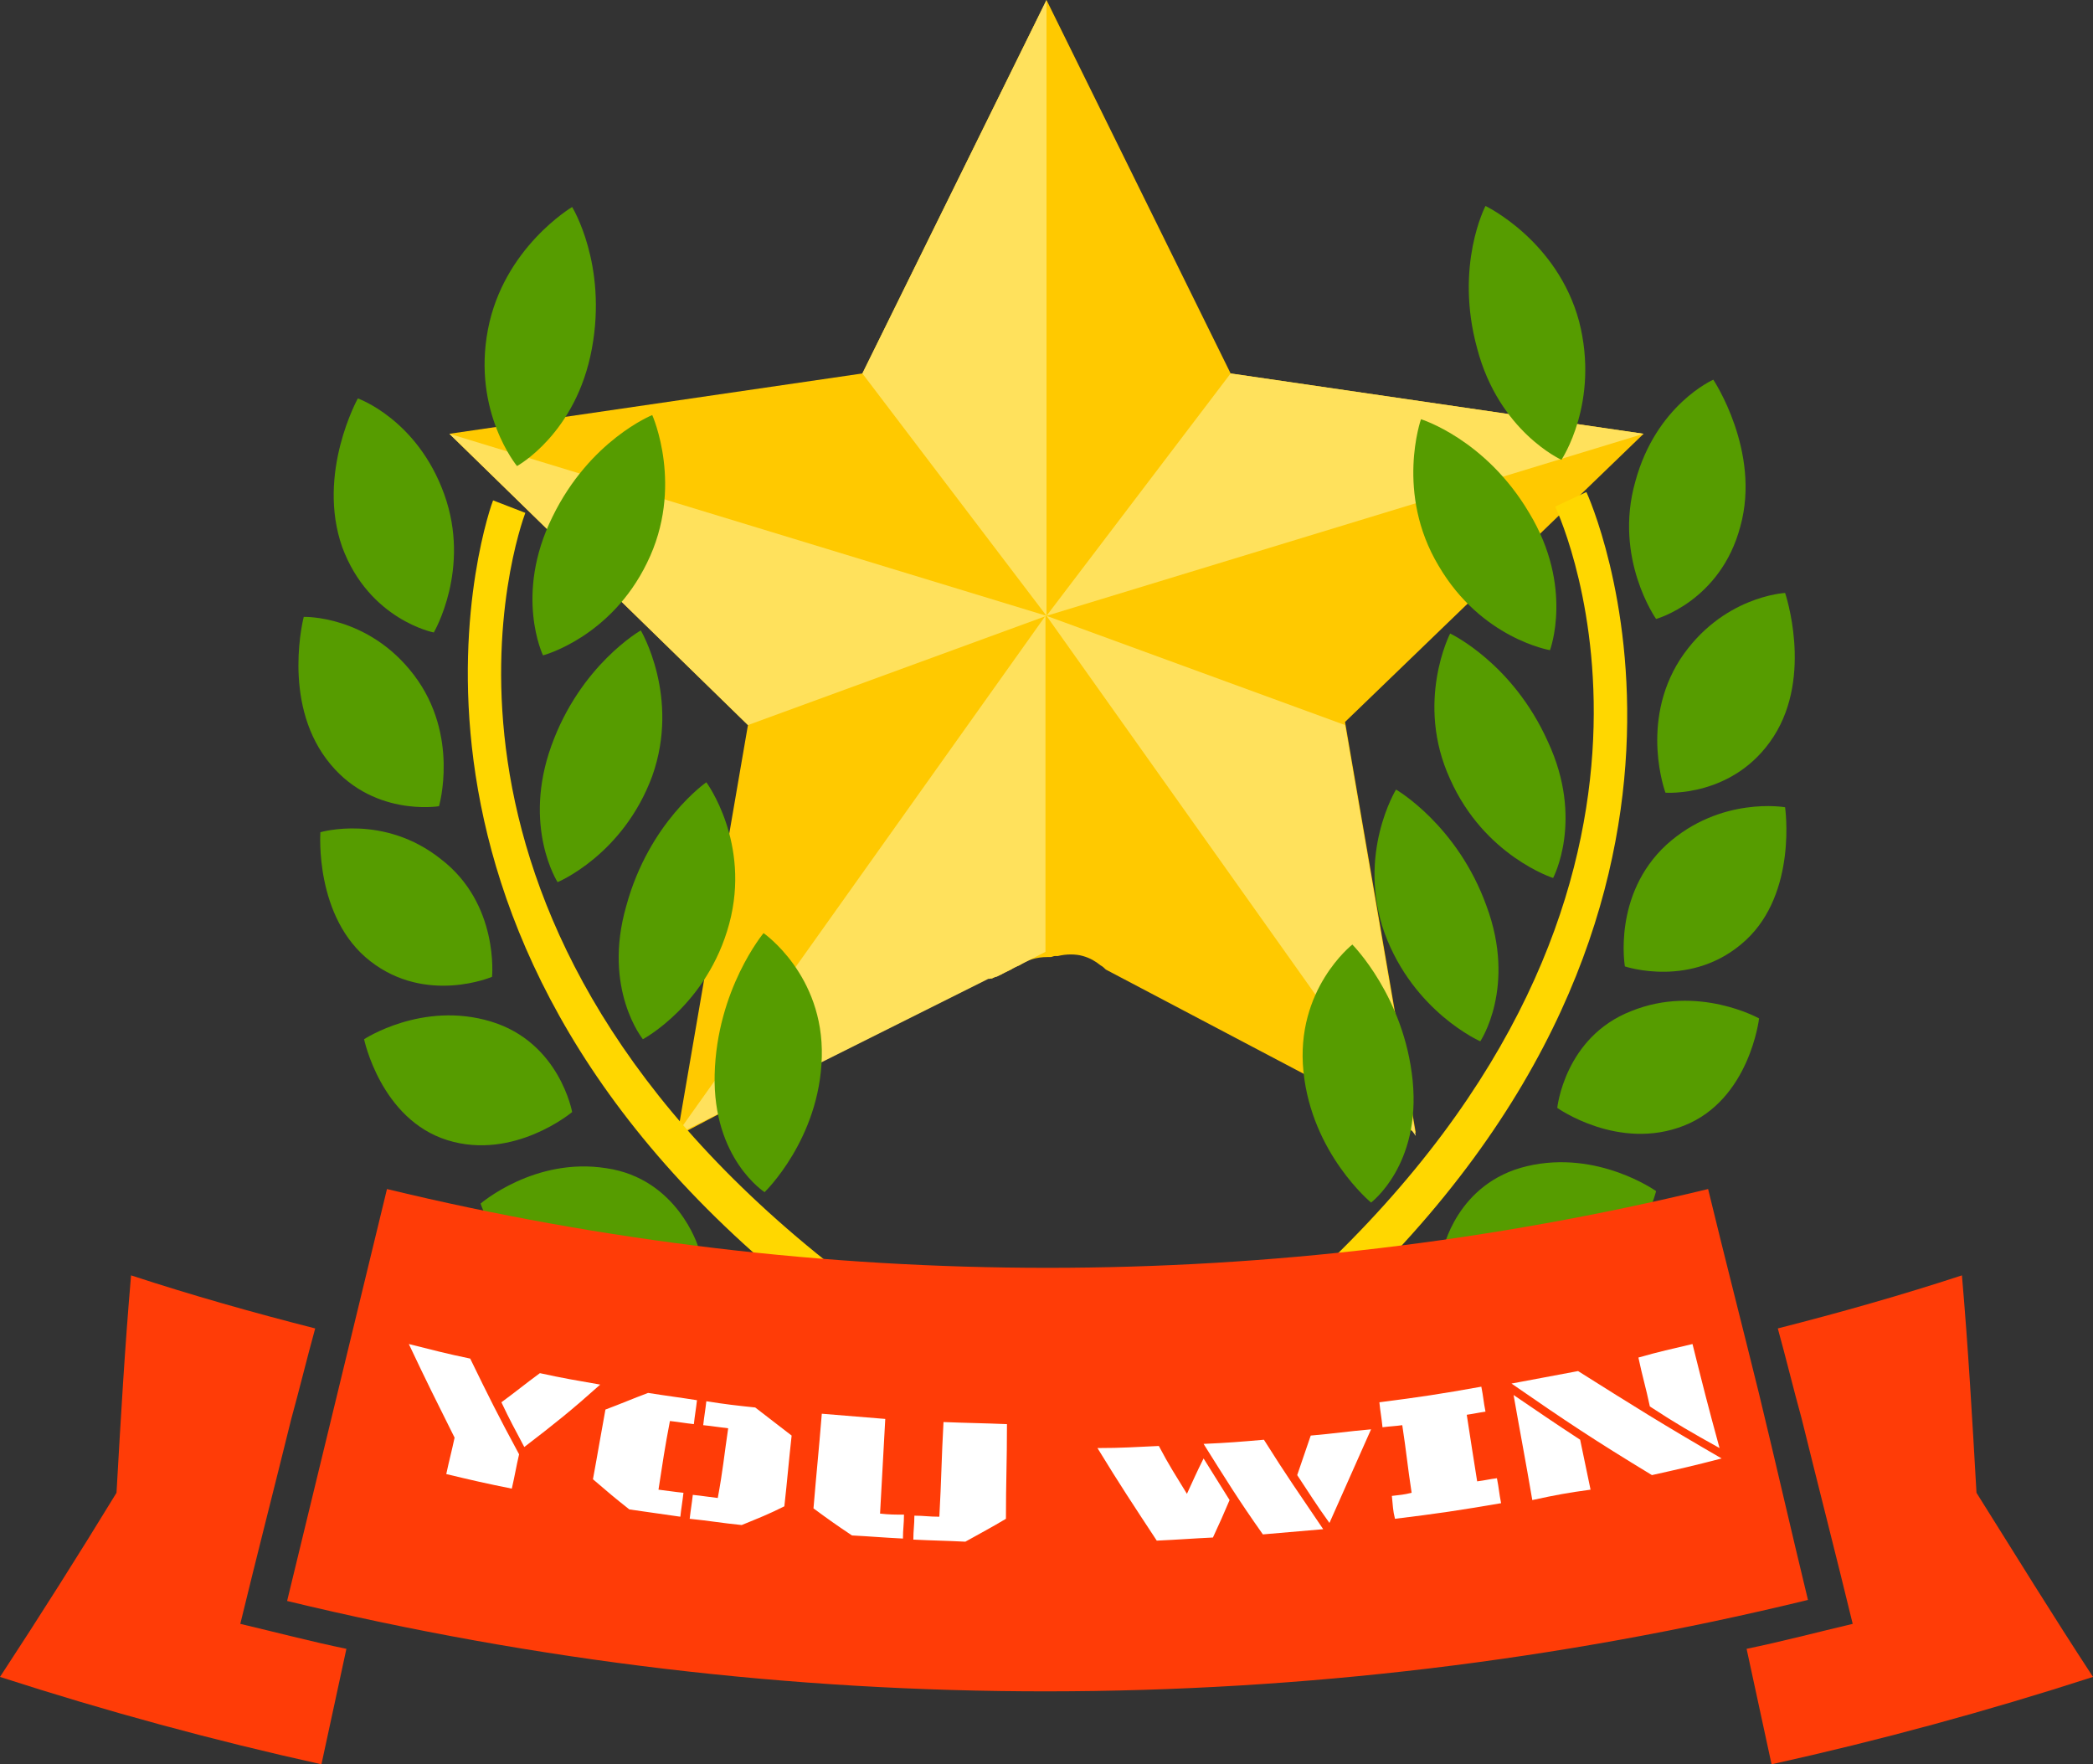 <?xml version="1.0" encoding="utf-8"?>
<!-- Generator: Adobe Illustrator 21.0.0, SVG Export Plug-In . SVG Version: 6.00 Build 0)  -->
<svg version="1.2" baseProfile="tiny" id="Layer_1" xmlns="http://www.w3.org/2000/svg" xmlns:xlink="http://www.w3.org/1999/xlink"
	 x="0px" y="0px" viewBox="0 0 201.2 169.6" xml:space="preserve">
<rect x="0" y="0" width="201.2" height="169.6" fill="#333333" stroke="none"/>
<path fill="#FFC900" d="M-41.9,58.2"/>
<g>
	<path fill="#FFC900" d="M158,41.7l-39.7-5.8L100.6,0L82.9,35.9l-39.7,5.8l28.7,28l-6.8,39.5l30.2-15.9v0.8c0.3-0.2,0.6-0.3,0.9-0.4
		c0.3-0.2,0.6-0.3,1-0.5c0.2-0.2,0.5-0.3,0.8-0.4c0.7-0.5,1.6-0.8,2.7-0.8c0.1,0,0.2,0,0.3,0c0.1,0,0.3-0.1,0.4-0.1
		c0.1,0,0.2,0,0.3,0c0.8-0.2,1.7-0.2,2.4,0c0.7,0.2,1.2,0.5,1.7,0.9c0.2,0.1,0.4,0.3,0.5,0.4l29.8,15.7l-6.8-39.5L158,41.7z"/>
	<polygon fill="#FFE15C" points="100.6,0 100.6,59.2 82.9,35.9 	"/>
	<polygon fill="#FFE15C" points="43.2,41.7 100.6,59.2 71.9,69.7 	"/>
	<path fill="#FFE15C" d="M95.8,93.9l4.7-2.4V59.2l-35.5,49.9l30-15C95.4,94.1,95.6,93.9,95.8,93.9z"/>
	<polygon fill="#FFE15C" points="100.6,59.2 158,41.7 118.3,35.9 	"/>
	<polygon fill="#FFE15C" points="129.3,69.7 136.1,109.2 100.6,59.2 	"/>
	<path fill="#569C00" d="M41.7,60.8c0,0,3.6-6.1,1-13.3c-2.6-7.2-8.3-9.2-8.3-9.2s-4,7.2-1.5,14.3C35.5,59.6,41.7,60.8,41.7,60.8z"
		/>
	<path fill="#569C00" d="M52.2,63c0,0,6.5-1.7,10-8.9c3.6-7.3,0.5-14.2,0.5-14.2s-6,2.4-9.6,9.8C49.4,57.2,52.2,63,52.2,63z"/>
	<path fill="#569C00" d="M53.6,84.8c0,0,6.3-2.6,9.1-10.2c2.7-7.6-1.1-14-1.1-14s-5.8,3.3-8.6,11.1C50.2,79.5,53.6,84.8,53.6,84.8z"
		/>
	<path fill="#569C00" d="M61.8,99.9c0,0,6.2-3.3,8.3-11.1c2.1-7.8-2.2-13.6-2.2-13.6s-5.5,3.8-7.7,11.9
		C57.9,95.1,61.8,99.9,61.8,99.9z"/>
	<path fill="#569C00" d="M73.5,114.6c0,0,5.3-5.1,5.5-13c0.2-7.9-5.6-11.9-5.6-11.9s-4.5,5.4-4.7,13.6
		C68.5,111.4,73.5,114.6,73.5,114.6z"/>
	<path fill="#569C00" d="M49.7,44.8c0,0,5.7-3.1,7.2-11.3c1.5-8.1-1.9-13.6-1.9-13.6s-6.6,3.9-8.1,11.8
		C45.4,39.6,49.7,44.8,49.7,44.8z"/>
	<path fill="#569C00" d="M42.2,77.5c0,0,2-6.8-2.4-12.6c-4.4-5.8-10.6-5.6-10.6-5.6s-2.1,8,2.2,13.7C35.6,78.6,42.2,77.5,42.2,77.5z
		"/>
	<path fill="#569C00" d="M47.3,93.9c0,0,0.7-7-4.9-11.3C36.9,78.2,30.8,80,30.8,80s-0.6,8.2,4.8,12.4C41,96.6,47.3,93.9,47.3,93.9z"
		/>
	<path fill="#569C00" d="M55,106.9c0,0-1.2-6.7-7.8-8.7c-6.6-2-12.2,1.7-12.2,1.7s1.6,7.7,8,9.7C49.4,111.6,55,106.9,55,106.9z"/>
	<path fill="#569C00" d="M58.3,112.3c-6.9-1.1-12.1,3.4-12.1,3.4s2.4,7.4,9.1,8.4c6.7,1,11.8-4.3,11.8-4.3S65.1,113.3,58.3,112.3z"
		/>
	<path fill="#FFD700" d="M50.5,49.3l-3.1-1.2c-0.2,0.4-14.8,40.9,30,76.5l2.1-3.3C36.9,87.4,49.9,50.9,50.5,49.3z"/>
	<path fill="#569C00" d="M159.2,59.5c0,0,6.2-1.7,8.1-8.9c2-7.2-2.6-14.1-2.6-14.1s-5.5,2.4-7.5,9.8
		C155.1,53.7,159.2,59.5,159.2,59.5z"/>
	<path fill="#569C00" d="M138.3,54.4c4.1,7,10.7,8.1,10.7,8.1s2.3-6.1-2-13.2c-4.2-7.1-10.4-9-10.4-9S134.1,47.4,138.3,54.4z"/>
	<path fill="#569C00" d="M139.4,74.9c3.3,7.4,9.9,9.5,9.9,9.5s3-5.6-0.5-13.1c-3.4-7.6-9.4-10.4-9.4-10.4S136,67.5,139.4,74.9z"/>
	<path fill="#569C00" d="M133.1,89.7c2.8,7.6,9.2,10.4,9.2,10.4s3.5-5.2,0.6-13c-2.8-7.8-8.7-11.2-8.7-11.2S130.4,82.1,133.1,89.7z"
		/>
	<path fill="#569C00" d="M125.3,103c0.8,7.9,6.5,12.6,6.5,12.6s4.8-3.6,4-11.7c-0.8-8.1-5.8-13.1-5.8-13.1S124.5,95.1,125.3,103z"/>
	<path fill="#569C00" d="M151.8,30.9c-2.1-7.8-9-11.1-9-11.1s-3,5.7-0.8,13.7c2.1,8,8.1,10.7,8.1,10.7S153.8,38.7,151.8,30.9z"/>
	<path fill="#569C00" d="M161.5,63.4c-3.9,6.1-1.4,12.8-1.4,12.8s6.6,0.5,10.4-5.4c3.8-5.9,1.1-13.8,1.1-13.8S165.5,57.3,161.5,63.4
		z"/>
	<path fill="#569C00" d="M160.2,81.2c-5.2,4.8-4,11.7-4,11.7s6.5,2.2,11.6-2.5c5-4.6,3.8-12.8,3.8-12.8S165.4,76.5,160.2,81.2z"/>
	<path fill="#569C00" d="M156.8,97.2c-6.4,2.5-7.1,9.3-7.1,9.3s5.9,4.2,12.2,1.7c6.3-2.5,7.2-10.3,7.2-10.3S163.2,94.6,156.8,97.2z"
		/>
	<path fill="#569C00" d="M146.8,112.1c-6.8,1.6-8.1,8.1-8.1,8.1s5.5,4.9,12.1,3.4c6.6-1.6,8.4-9.1,8.4-9.1S153.6,110.5,146.8,112.1z
		"/>
	<path fill="#FFD700" d="M152.5,47.3l-3,1.4c0.7,1.5,16.6,36.9-23.3,74.1l2.4,3.1C170.5,86.9,152.7,47.7,152.5,47.3z"/>
	<path fill="#FF3C07" d="M27.6,153.9c3.2-13.2,6.4-26.4,9.6-39.6c41.7,10.1,85.3,10.1,127,0c1.6,6.6,3.3,13.2,4.9,19.7
		c1.6,6.6,3.1,13.2,4.7,19.8C125.7,165.5,75.6,165.5,27.6,153.9z"/>
	<path fill="#FF3C07" d="M201.2,161.2c-10.2,3.3-20.5,6.1-30.9,8.4c-0.8-3.7-1.6-7.4-2.4-11.1c3.4-0.7,6.8-1.6,10.2-2.4
		c-1.6-6.6-3.3-13.2-4.9-19.7c-0.8-2.9-1.5-5.8-2.3-8.7c5.9-1.5,11.9-3.2,17.7-5.1c0.6,6.9,1,13.9,1.4,20.9
		C193.7,149.4,197.4,155.4,201.2,161.2z"/>
	<path fill="#FF3C07" d="M0,161.2c10.2,3.3,20.5,6.1,30.9,8.4c0.8-3.7,1.6-7.4,2.4-11.1c-3.4-0.7-6.8-1.6-10.2-2.4
		c1.6-6.6,3.3-13.2,4.9-19.7c0.8-2.9,1.5-5.8,2.3-8.7c-5.9-1.5-11.9-3.2-17.7-5.1c-0.6,6.9-1,13.9-1.4,20.9
		C7.6,149.4,3.8,155.4,0,161.2z"/>
	<g>
		<g>
			<path fill="#FFFFFF" d="M43.7,138.2c-1.8-3.6-2.7-5.4-4.4-9c2.4,0.6,3.5,0.9,5.9,1.4c1.8,3.7,2.7,5.5,4.7,9.2
				c-0.3,1.3-0.4,2-0.7,3.3c-2.5-0.5-3.8-0.8-6.3-1.4C43.2,140.3,43.4,139.6,43.7,138.2z M50.4,139.1c-0.9-1.7-1.4-2.6-2.2-4.3
				c1.5-1.1,2.2-1.7,3.7-2.8c2.3,0.5,3.5,0.7,5.8,1.1C54.9,135.6,53.4,136.8,50.4,139.1z"/>
			<path fill="#FFFFFF" d="M63.3,143.2c0.9,0.1,1.4,0.2,2.4,0.3c-0.1,0.9-0.2,1.4-0.3,2.3c-2-0.3-2.9-0.4-4.9-0.7
				c-1.4-1.1-2.1-1.7-3.5-2.9c0.5-2.7,0.7-4,1.2-6.7c1.6-0.6,2.5-1,4.1-1.6c1.9,0.3,2.8,0.4,4.7,0.7c-0.1,0.9-0.2,1.4-0.3,2.3
				c-0.9-0.1-1.4-0.2-2.3-0.3C63.9,139.2,63.7,140.6,63.3,143.2z M70,137.3c-0.9-0.1-1.4-0.2-2.4-0.3c0.1-0.9,0.2-1.4,0.3-2.3
				c1.9,0.3,2.8,0.4,4.7,0.6c1.4,1.1,2.1,1.6,3.5,2.7c-0.3,2.7-0.4,4.1-0.7,6.8c-1.6,0.8-2.4,1.1-4.1,1.8c-2-0.2-3-0.4-5-0.6
				c0.1-0.9,0.2-1.4,0.3-2.3c1,0.1,1.5,0.2,2.4,0.3C69.5,141.3,69.6,140,70,137.3z"/>
			<path fill="#FFFFFF" d="M84.6,145.5c0.9,0.1,1.4,0.1,2.3,0.1c0,0.9-0.1,1.4-0.1,2.3c-2-0.1-3-0.2-4.9-0.3c-1.5-1-2.2-1.5-3.7-2.6
				c0.3-3.6,0.5-5.4,0.8-9.1c2.5,0.2,3.7,0.3,6.1,0.5C84.9,140.1,84.8,141.9,84.6,145.5z M96.7,146c-1.5,0.9-2.3,1.3-3.9,2.2
				c-2-0.1-3-0.1-5-0.2c0-0.9,0.1-1.4,0.1-2.3c0.9,0,1.4,0.1,2.4,0.1c0.2-3.6,0.2-5.5,0.4-9.1c2.5,0.1,3.7,0.1,6.1,0.2
				C96.8,140.6,96.7,142.4,96.7,146z"/>
			<path fill="#FFFFFF" d="M105.5,139.2c2.4,0,3.6-0.1,5.9-0.2c1,1.9,1.6,2.8,2.7,4.6c0.6-1.3,0.9-2,1.6-3.4c1,1.6,1.5,2.4,2.5,4
				c-0.6,1.4-0.9,2.1-1.6,3.6c0,0,0,0,0,0c-2.1,0.1-3.2,0.2-5.4,0.3C108.9,144.6,107.7,142.8,105.5,139.2z M115.7,138.8
				c2.3-0.1,3.5-0.2,5.8-0.4c2.2,3.5,3.4,5.2,5.7,8.6c-2.3,0.2-3.5,0.3-5.8,0.5C119,144.1,117.9,142.3,115.7,138.8z M127.8,146.4
				c-1.3-1.8-1.9-2.8-3.1-4.6c0.5-1.5,0.8-2.3,1.3-3.8c2.3-0.2,3.5-0.4,5.8-0.6C130.2,141,129.4,142.8,127.8,146.4z"/>
			<path fill="#FFFFFF" d="M133.8,143.8c0.8-0.1,1.1-0.1,1.9-0.3c-0.4-2.6-0.5-3.9-0.9-6.5c-0.7,0.1-1.1,0.1-1.9,0.2
				c-0.1-1-0.2-1.4-0.3-2.4c3.9-0.5,5.9-0.8,9.8-1.5c0.2,1,0.2,1.4,0.4,2.4c-0.7,0.1-1.1,0.2-1.8,0.3c0.4,2.6,0.6,3.9,1,6.4
				c0.8-0.1,1.1-0.2,1.9-0.3c0.2,1,0.2,1.4,0.4,2.4c-4.1,0.7-6.1,1-10.2,1.5C133.9,145.2,133.9,144.8,133.8,143.8z"/>
			<path fill="#FFFFFF" d="M165.5,140.2c-2.7,0.7-4,1-6.7,1.6c-5.6-3.4-8.3-5.2-13.5-8.8c2.6-0.5,3.8-0.7,6.4-1.2
				C157.1,135.2,159.8,136.9,165.5,140.2z M147.3,144.2c-0.7-4.1-1.1-6.1-1.8-10.1c2.5,1.7,3.8,2.6,6.4,4.3c0.4,1.9,0.6,2.9,1,4.8
				C150.7,143.5,149.6,143.7,147.3,144.2z M162.7,129.2c1,4,1.5,6,2.6,10c-2.7-1.5-4.1-2.3-6.7-4c-0.4-1.9-0.7-2.8-1.1-4.7
				C159.6,129.9,160.6,129.7,162.7,129.2z"/>
		</g>
	</g>
</g>
</svg>
